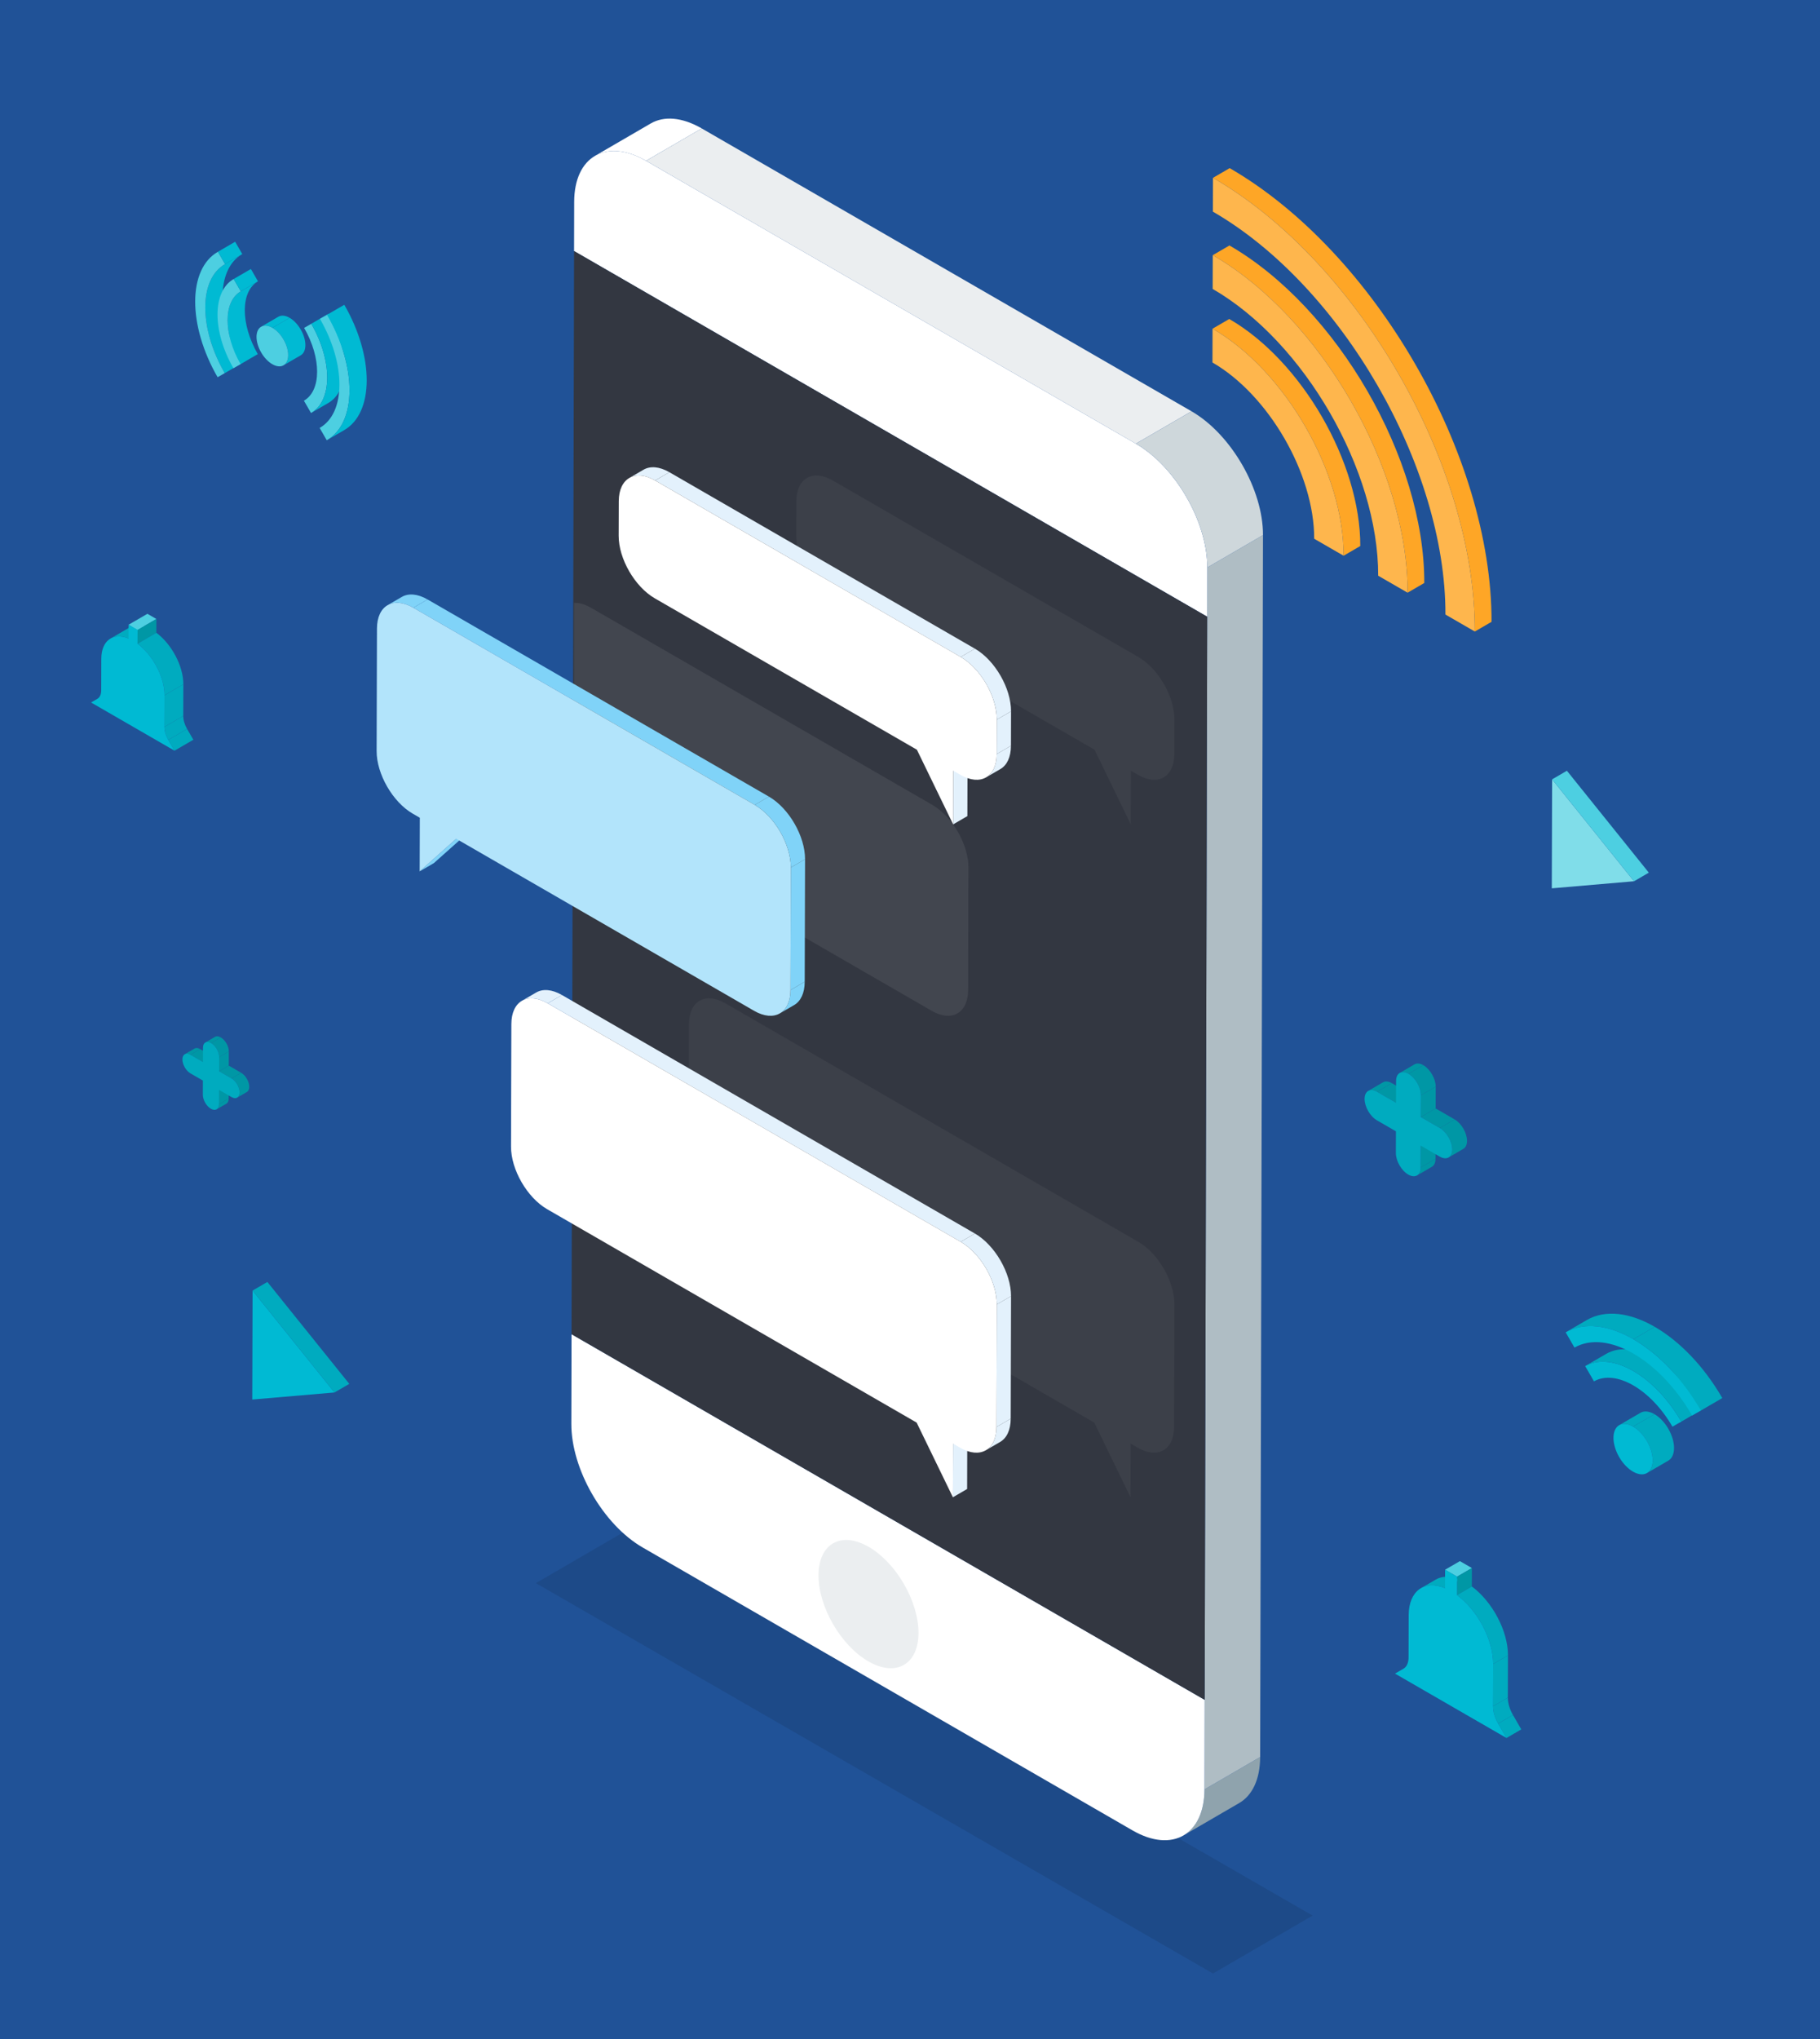 <?xml version="1.0" encoding="utf-8"?>
<svg viewBox="69 24 375 420" style="enable-background:new 0 0 500 500;" xmlns="http://www.w3.org/2000/svg">
<g id="Background">
  <rect style="fill:#205297;" width="500" height="500"></rect>
</g>

  <g>
    <polygon style="fill:rgba(0,0,0,0.1);" points="179.415,350.1 199.943,338.171 339.455,418.581 318.928,430.51 &#9;&#9;&#9;"/>
  </g>
  <g>
    <g>
      <g>
        <g style="enable-background:new    ;">
          <g>
            <path style="fill:#8FA3AD;" d="M324.336,395.394l-11.474,6.668c2.652-1.542,4.297-4.819,4.31-9.471l11.474-6.668 C328.632,390.575,326.988,393.852,324.336,395.394z"/>
          </g>
          <g>
            <path style="fill:#FFFFFF;" d="M191.615,56.096l11.474-6.668c2.684-1.56,6.399-1.34,10.498,1.027l-11.473,6.668 C198.014,54.756,194.299,54.536,191.615,56.096z"/>
          </g>
          <g>
            <polygon style="fill:#AFBDC4;" points="317.758,140.889 329.232,134.221 328.646,385.922 317.172,392.59 &#9;&#9;&#9;&#9;&#9;&#9;&#9;"/>
          </g>
          <g>
            <polygon style="fill:#EBEEF0;" points="202.114,57.122 213.587,50.455 314.51,108.723 303.037,115.391 &#9;&#9;&#9;&#9;&#9;&#9;&#9;"/>
          </g>
          <g>
            <path style="fill:#FFFFFF;" d="M317.758,140.889c0.027-9.375-6.562-20.788-14.721-25.498L202.114,57.122 c-8.149-4.705-14.781-0.925-14.807,8.45l-0.024,10.143l130.452,75.316L317.758,140.889z"/>
            <path style="fill:#FFFFFF;" d="M186.72,317.273c-0.027,9.363,6.562,20.788,14.711,25.493l100.923,58.268 c8.159,4.711,14.791,0.919,14.818-8.444l0.043-18.452l-130.452-75.316L186.72,317.273z"/>
            <polygon style="fill:#333741;" points="187.283,75.715 186.763,298.822 317.215,374.138 317.735,151.032 &#9;&#9;&#9;&#9;&#9;&#9;&#9;"/>
          </g>
          <g>
            <path style="fill:#CED7DB;" d="M303.037,115.391l11.474-6.668c8.159,4.711,14.748,16.123,14.721,25.498l-11.474,6.668 C317.785,131.514,311.196,120.101,303.037,115.391z"/>
          </g>
        </g>
      </g>
    </g>
    <g>
      <path style="fill:#EBEEF0;" d="M247.949,342.606c5.686,3.26,10.299,11.197,10.3,17.719c0.001,6.522-4.611,9.169-10.297,5.909 c-5.686-3.26-10.299-11.197-10.3-17.719C237.651,341.992,242.263,339.346,247.949,342.606z"/>
    </g>
  </g>
  <g style="opacity:0.29;">
    <g style="opacity:0.15;">
      <path style="fill:#FFFFFF;" d="M303.541,279.792c4.123,2.38,7.458,8.158,7.445,12.896l-0.071,25.246 c-0.013,4.738-3.37,6.651-7.493,4.27l-1.454-0.84l-0.031,11.047l-7.471-15.379l-76.132-43.958 c-4.123-2.381-7.458-8.158-7.445-12.896l0.071-25.246c0.013-4.738,3.37-6.651,7.493-4.27L303.541,279.792z"/>
    </g>
    <g style="opacity:0.15;">
      <path style="fill:#FFFFFF;" d="M303.541,159.322c4.13,2.384,7.458,8.158,7.445,12.903l-0.02,7.095 c-0.013,4.746-3.364,6.663-7.493,4.278l-1.454-0.839l-0.031,11.047l-7.471-15.379l-53.997-31.177 c-4.13-2.384-7.465-8.162-7.452-12.907l0.02-7.095c0.013-4.745,3.37-6.659,7.5-4.274L303.541,159.322z"/>
    </g>
    <g style="opacity:0.26;">
      <path style="fill:#FFFFFF;" d="M261.097,189.794l-70.336-40.611c-1.255-0.725-2.438-1.047-3.479-1.017v40.568 c1.01,1.172,2.149,2.169,3.359,2.868l1.454,0.84l-0.031,11.047l7.533-6.716l61.38,35.44c4.123,2.381,7.48,0.467,7.493-4.278 l0.071-25.238C268.556,197.952,265.22,192.175,261.097,189.794z"/>
    </g>
  </g>
  <g>
    <g>
      <g style="enable-background:new    ;">
        <g>
          <path style="fill:#FEB64D;" d="M318.84,91.705c14.938,8.625,27.049,29.601,27.001,46.767l-6.06-3.498 c0.038-13.326-9.363-29.61-20.961-36.305L318.84,91.705z"/>
        </g>
        <g>
          <path style="fill:#FEA626;" d="M318.84,91.705l3.439-1.999c14.939,8.625,27.049,29.601,27,46.767l-3.439,1.999 C345.89,121.307,333.779,100.33,318.84,91.705z"/>
        </g>
        <g>
          <path style="fill:#FEB64D;" d="M318.883,76.562c22.205,12.82,40.216,44.007,40.144,69.523l-6.06-3.498 c0.061-21.676-15.24-48.179-34.104-59.07L318.883,76.562z"/>
        </g>
        <g>
          <path style="fill:#FEA626;" d="M318.883,76.562l3.439-1.999c22.205,12.82,40.216,44.007,40.144,69.523l-3.439,1.999 C359.099,120.569,341.089,89.383,318.883,76.562z"/>
        </g>
        <g>
          <path style="fill:#FEB64D;" d="M318.928,60.632c29.846,17.232,54.052,59.158,53.954,93.453l-6.059-3.499 c0.086-30.456-21.41-67.689-47.915-82.992L318.928,60.632z"/>
        </g>
        <g>
          <path style="fill:#FEA626;" d="M318.928,60.632l3.439-1.999c29.846,17.232,54.052,59.158,53.954,93.453l-3.439,1.999 C372.98,119.79,348.775,77.863,318.928,60.632z"/>
        </g>
      </g>
    </g>
  </g>
  <g>
    <g>
      <g>
        <g style="enable-background:new    ;">
          <g>
            <path style="fill:#E3F1FC;" d="M176.542,230.144l2.932-1.704c1.358-0.789,3.239-0.679,5.314,0.519l-2.932,1.704 C179.781,229.465,177.9,229.354,176.542,230.144z"/>
          </g>
          <g>
            <polygon style="fill:#E3F1FC;" points="265.371,321.364 268.302,319.66 268.271,330.708 265.339,332.412 &#9;&#9;&#9;&#9;&#9;&#9;&#9;"/>
          </g>
          <g>
            <path style="fill:#E3F1FC;" d="M275.07,321.019l-2.932,1.704c1.341-0.779,2.173-2.436,2.18-4.79l2.932-1.704 C277.243,318.583,276.411,320.24,275.07,321.019z"/>
          </g>
          <g>
            <polygon style="fill:#E3F1FC;" points="274.389,292.688 277.321,290.984 277.249,316.229 274.318,317.933 &#9;&#9;&#9;&#9;&#9;&#9;&#9;"/>
          </g>
          <g>
            <polygon style="fill:#E3F1FC;" points="181.856,230.663 184.788,228.959 269.876,278.088 266.944,279.792 &#9;&#9;&#9;&#9;&#9;&#9;&#9;"/>
          </g>
          <g>
            <path style="fill:#FFFFFF;" d="M266.944,279.792c4.123,2.38,7.458,8.158,7.445,12.896l-0.071,25.246 c-0.013,4.738-3.37,6.651-7.493,4.27l-1.454-0.84l-0.031,11.047l-7.471-15.379l-76.132-43.958 c-4.123-2.381-7.458-8.158-7.445-12.896l0.071-25.246c0.013-4.738,3.37-6.651,7.493-4.27L266.944,279.792z"/>
          </g>
          <g>
            <path style="fill:#E3F1FC;" d="M266.944,279.792l2.932-1.704c4.123,2.381,7.458,8.158,7.445,12.896l-2.932,1.704 C274.402,287.95,271.067,282.172,266.944,279.792z"/>
          </g>
        </g>
      </g>
    </g>
    <g>
      <g>
        <g style="enable-background:new    ;">
          <g>
            <path style="fill:#E3F1FC;" d="M198.671,122.452l2.932-1.704c1.359-0.79,3.242-0.678,5.32,0.522l-2.932,1.704 C201.913,121.774,200.031,121.662,198.671,122.452z"/>
          </g>
          <g>
            <polygon style="fill:#E3F1FC;" points="265.422,182.76 268.353,181.056 268.322,192.103 265.391,193.807 &#9;&#9;&#9;&#9;&#9;&#9;&#9;"/>
          </g>
          <g>
            <path style="fill:#E3F1FC;" d="M275.12,182.417l-2.932,1.704c1.342-0.78,2.174-2.44,2.18-4.8l2.932-1.704 C277.294,179.977,276.462,181.637,275.12,182.417z"/>
          </g>
          <g>
            <polygon style="fill:#E3F1FC;" points="274.389,172.226 277.321,170.522 277.301,177.617 274.369,179.321 &#9;&#9;&#9;&#9;&#9;&#9;&#9;"/>
          </g>
          <g>
            <polygon style="fill:#E3F1FC;" points="203.991,122.974 206.923,121.27 269.876,157.619 266.944,159.322 &#9;&#9;&#9;&#9;&#9;&#9;&#9;"/>
          </g>
          <g>
            <path style="fill:#FFFFFF;" d="M266.944,159.322c4.13,2.384,7.458,8.158,7.445,12.903l-0.02,7.095 c-0.013,4.746-3.364,6.663-7.493,4.278l-1.454-0.839l-0.031,11.047l-7.471-15.379l-53.997-31.177 c-4.13-2.384-7.465-8.162-7.452-12.907l0.02-7.095c0.013-4.745,3.37-6.659,7.5-4.274L266.944,159.322z"/>
          </g>
          <g>
            <path style="fill:#E3F1FC;" d="M266.944,159.322l2.932-1.704c4.13,2.384,7.458,8.158,7.445,12.903l-2.932,1.704 C274.402,167.48,271.074,161.707,266.944,159.322z"/>
          </g>
        </g>
      </g>
    </g>
    <g>
      <g>
        <g style="enable-background:new    ;">
          <g>
            <polygon style="fill:#80D3F8;" points="163.001,196.774 165.933,195.07 158.399,201.786 155.468,203.489 &#9;&#9;&#9;&#9;&#9;&#9;&#9;"/>
          </g>
          <g>
            <path style="fill:#80D3F8;" d="M148.852,148.664l2.932-1.704c1.358-0.789,3.238-0.678,5.312,0.519l-2.932,1.704 C152.091,147.986,150.211,147.874,148.852,148.664z"/>
          </g>
          <g>
            <path style="fill:#80D3F8;" d="M232.625,231.029l-2.932,1.704c1.342-0.78,2.174-2.439,2.181-4.797l2.932-1.704 C234.799,228.59,233.967,230.249,232.625,231.029z"/>
          </g>
          <g>
            <polygon style="fill:#80D3F8;" points="231.945,202.698 234.877,200.994 234.806,226.232 231.874,227.936 &#9;&#9;&#9;&#9;&#9;&#9;&#9;"/>
          </g>
          <g>
            <polygon style="fill:#80D3F8;" points="154.165,149.183 157.096,147.479 227.432,188.09 224.501,189.794 &#9;&#9;&#9;&#9;&#9;&#9;&#9;"/>
          </g>
          <g>
            <path style="fill:#B2E4FB;" d="M224.501,189.794c4.123,2.381,7.458,8.158,7.445,12.903l-0.071,25.238 c-0.013,4.745-3.37,6.659-7.493,4.278l-61.38-35.44l-7.533,6.716l0.031-11.047l-1.454-0.84 c-4.123-2.38-7.458-8.158-7.445-12.903l0.071-25.238c0.013-4.745,3.37-6.659,7.493-4.278L224.501,189.794z"/>
          </g>
          <g>
            <path style="fill:#80D3F8;" d="M224.501,189.794l2.932-1.704c4.123,2.381,7.458,8.158,7.445,12.903l-2.932,1.704 C231.959,197.952,228.624,192.175,224.501,189.794z"/>
          </g>
        </g>
      </g>
    </g>
  </g>
  <g>
    <g>
      <g style="enable-background:new    ;">
        <g>
          <path style="fill:#0097A5;" d="M364.029,264.343l-3.049,1.772c0.461-0.268,0.747-0.835,0.75-1.639l3.049-1.772 C364.777,263.508,364.49,264.075,364.029,264.343z"/>
        </g>
        <g>
          <path style="fill:#0097A5;" d="M350.915,248.71l3.049-1.772c0.466-0.271,1.108-0.235,1.813,0.172l-3.049,1.772 C352.023,248.475,351.38,248.439,350.915,248.71z"/>
        </g>
        <g>
          <polygon style="fill:#0097A5;" points="361.743,259.984 364.792,258.212 364.779,262.703 361.73,264.475 &#9;&#9;&#9;&#9;&#9;&#9;"/>
        </g>
        <g>
          <polygon style="fill:#0097A5;" points="352.728,248.882 355.777,247.11 359.692,249.371 356.643,251.143 &#9;&#9;&#9;&#9;&#9;&#9;"/>
        </g>
        <g>
          <polygon style="fill:#0097A5;" points="361.759,254.097 364.808,252.325 368.716,254.581 365.667,256.353 &#9;&#9;&#9;&#9;&#9;&#9;"/>
        </g>
        <g>
          <polygon style="fill:#0097A5;" points="361.772,249.606 364.821,247.834 364.808,252.325 361.759,254.097 &#9;&#9;&#9;&#9;&#9;&#9;"/>
        </g>
        <g>
          <path style="fill:#0097A5;" d="M357.406,245.011l3.049-1.772c0.466-0.271,1.108-0.235,1.813,0.172l-3.049,1.772 C358.514,244.776,357.871,244.74,357.406,245.011z"/>
        </g>
        <g>
          <path style="fill:#0097A5;" d="M370.52,260.643l-3.049,1.772c0.461-0.268,0.747-0.835,0.75-1.639 c0.005-1.619-1.145-3.61-2.553-4.423l3.049-1.772c1.409,0.813,2.558,2.804,2.553,4.423 C371.267,259.808,370.981,260.376,370.52,260.643z"/>
        </g>
        <g>
          <path style="fill:#0097A5;" d="M359.219,245.183l3.049-1.772c1.409,0.813,2.558,2.804,2.553,4.423l-3.049,1.772 C361.776,247.987,360.627,245.996,359.219,245.183z"/>
        </g>
        <g>
          <path style="fill:#00ABBF;" d="M359.219,245.183c1.409,0.813,2.558,2.804,2.553,4.423l-0.013,4.491l3.908,2.256 c1.409,0.813,2.558,2.804,2.553,4.423c-0.004,1.619-1.161,2.278-2.57,1.465l-3.908-2.257l-0.013,4.491 c-0.005,1.619-1.161,2.278-2.57,1.465c-1.402-0.809-2.551-2.8-2.547-4.419l0.013-4.491l-3.915-2.261 c-1.402-0.809-2.551-2.8-2.547-4.419c0.005-1.619,1.161-2.278,2.563-1.469l3.915,2.261l0.013-4.491 C356.66,245.033,357.817,244.374,359.219,245.183z"/>
        </g>
      </g>
    </g>
  </g>
  <g>
    <g>
      <g style="enable-background:new    ;">
        <g>
          <path style="fill:#0097A5;" d="M115.633,251.347l-1.989,1.156c0.301-0.175,0.488-0.545,0.489-1.07l1.989-1.156 C116.12,250.802,115.933,251.172,115.633,251.347z"/>
        </g>
        <g>
          <path style="fill:#0097A5;" d="M107.076,241.146l1.989-1.156c0.304-0.177,0.723-0.153,1.183,0.112l-1.989,1.156 C107.799,240.993,107.379,240.97,107.076,241.146z"/>
        </g>
        <g>
          <polygon style="fill:#0097A5;" points="114.141,248.503 116.13,247.347 116.122,250.277 114.132,251.433 &#9;&#9;&#9;&#9;&#9;&#9;"/>
        </g>
        <g>
          <polygon style="fill:#0097A5;" points="108.258,241.258 110.248,240.102 112.802,241.577 110.813,242.733 &#9;&#9;&#9;&#9;&#9;&#9;"/>
        </g>
        <g>
          <polygon style="fill:#0097A5;" points="114.152,244.661 116.141,243.505 118.691,244.977 116.702,246.134 &#9;&#9;&#9;&#9;&#9;&#9;"/>
        </g>
        <g>
          <polygon style="fill:#0097A5;" points="114.16,241.731 116.149,240.574 116.141,243.505 114.152,244.661 &#9;&#9;&#9;&#9;&#9;&#9;"/>
        </g>
        <g>
          <path style="fill:#0097A5;" d="M111.311,238.733l1.989-1.156c0.304-0.177,0.723-0.153,1.183,0.112l-1.989,1.156 C112.034,238.579,111.615,238.556,111.311,238.733z"/>
        </g>
        <g>
          <path style="fill:#0097A5;" d="M119.868,248.933l-1.989,1.156c0.301-0.175,0.488-0.545,0.489-1.07 c0.003-1.056-0.747-2.355-1.666-2.886l1.989-1.156c0.919,0.531,1.669,1.83,1.666,2.886 C120.356,248.388,120.169,248.758,119.868,248.933z"/>
        </g>
        <g>
          <path style="fill:#0097A5;" d="M112.494,238.845l1.989-1.156c0.919,0.531,1.669,1.83,1.666,2.886l-1.989,1.156 C114.163,240.674,113.413,239.375,112.494,238.845z"/>
        </g>
        <g>
          <path style="fill:#00ABBF;" d="M112.494,238.845c0.919,0.531,1.669,1.83,1.666,2.886l-0.008,2.93l2.55,1.472 c0.919,0.531,1.669,1.83,1.666,2.886c-0.003,1.056-0.758,1.486-1.677,0.956l-2.55-1.472l-0.008,2.93 c-0.003,1.056-0.758,1.486-1.677,0.956c-0.915-0.528-1.665-1.827-1.662-2.883l0.008-2.93l-2.555-1.475 c-0.915-0.528-1.665-1.827-1.662-2.883s0.758-1.486,1.672-0.958l2.555,1.475l0.008-2.93 C110.824,238.747,111.579,238.317,112.494,238.845z"/>
        </g>
      </g>
    </g>
  </g>
  <g>
    <g>
      <g style="enable-background:new    ;">
        <g>
          <polygon style="fill:#80DDE9;" points="388.802,184.533 405.681,205.525 388.739,206.981 &#9;&#9;&#9;&#9;&#9;&#9;"/>
        </g>
        <g>
          <polygon style="fill:#4DCFE1;" points="388.802,184.533 391.852,182.761 408.73,203.753 405.681,205.525 &#9;&#9;&#9;&#9;&#9;&#9;"/>
        </g>
      </g>
    </g>
  </g>
  <g>
    <g>
      <g style="enable-background:new    ;">
        <g>
          <polygon style="fill:#00BAD3;" points="121.041,289.835 137.92,310.826 120.978,312.282 &#9;&#9;&#9;&#9;&#9;&#9;"/>
        </g>
        <g>
          <polygon style="fill:#00ABBF;" points="121.041,289.835 124.09,288.063 140.969,309.054 137.92,310.826 &#9;&#9;&#9;&#9;&#9;&#9;"/>
        </g>
      </g>
    </g>
  </g>
  <g>
    <g>
      <g style="enable-background:new    ;">
        <g>
          <polygon style="fill:#00ABBF;" points="356.43,368.733 359.479,366.961 361.203,365.978 358.154,367.75 &#9;&#9;&#9;&#9;&#9;&#9;"/>
        </g>
        <g>
          <polygon style="fill:#00ABBF;" points="377.689,379.029 380.737,377.257 382.451,380.225 379.402,381.997 &#9;&#9;&#9;&#9;&#9;&#9;"/>
        </g>
        <g>
          <path style="fill:#00ABBF;" d="M376.633,375.463l3.049-1.772c-0.003,1.111,0.374,2.393,1.055,3.566l-3.049,1.772 C377.007,377.856,376.63,376.574,376.633,375.463z"/>
        </g>
        <g>
          <path style="fill:#00ABBF;" d="M361.784,351.137l3.049-1.772c1.308-0.76,3.033-0.803,4.959-0.006l-3.049,1.772 C364.817,350.335,363.092,350.377,361.784,351.137z"/>
        </g>
        <g>
          <polygon style="fill:#00ABBF;" points="376.658,366.759 379.707,364.987 379.682,373.691 376.633,375.463 &#9;&#9;&#9;&#9;&#9;&#9;"/>
        </g>
        <g>
          <polygon style="fill:#4DCFE1;" points="366.753,347.338 369.802,345.566 372.275,346.994 369.225,348.766 &#9;&#9;&#9;&#9;&#9;&#9;"/>
        </g>
        <g>
          <polygon style="fill:#0097A5;" points="369.225,348.766 372.275,346.994 372.264,350.786 369.215,352.558 &#9;&#9;&#9;&#9;&#9;&#9;"/>
        </g>
        <g>
          <path style="fill:#00ABBF;" d="M369.215,352.558l3.049-1.772c4.217,3.126,7.457,9.162,7.443,14.2l-3.049,1.772 C376.672,361.72,373.432,355.685,369.215,352.558z"/>
        </g>
        <g>
          <path style="fill:#00BAD3;" d="M369.225,348.766l-0.011,3.793c4.217,3.126,7.457,9.162,7.443,14.2l-0.025,8.704 c-0.003,1.111,0.374,2.393,1.055,3.566l1.714,2.968l-22.973-13.264l1.725-0.983c0.679-0.387,1.069-1.227,1.072-2.338 l0.025-8.704c0.014-5.039,3.271-7.323,7.492-5.577l0.011-3.793L369.225,348.766z"/>
        </g>
      </g>
    </g>
  </g>
  <g>
    <g>
      <g style="enable-background:new    ;">
        <g>
          <polygon style="fill:#00ABBF;" points="87.765,168.701 91.641,166.449 92.926,165.706 89.051,167.958 &#9;&#9;&#9;&#9;&#9;&#9;"/>
        </g>
        <g>
          <polygon style="fill:#00ABBF;" points="103.674,176.401 107.549,174.149 108.835,176.376 104.96,178.629 &#9;&#9;&#9;&#9;&#9;&#9;"/>
        </g>
        <g>
          <path style="fill:#00ABBF;" d="M102.881,173.731l3.876-2.252c-0.002,0.827,0.285,1.791,0.792,2.67l-3.876,2.252 C103.166,175.522,102.879,174.558,102.881,173.731z"/>
        </g>
        <g>
          <path style="fill:#00ABBF;" d="M91.77,155.528l3.876-2.252c0.98-0.57,2.273-0.602,3.716-0.008l-3.876,2.252 C94.043,154.926,92.75,154.959,91.77,155.528z"/>
        </g>
        <g>
          <polygon style="fill:#00ABBF;" points="102.899,167.215 106.775,164.963 106.757,171.479 102.881,173.731 &#9;&#9;&#9;&#9;&#9;&#9;"/>
        </g>
        <g>
          <polygon style="fill:#4DCFE1;" points="95.494,152.685 99.37,150.433 101.222,151.502 97.346,153.755 &#9;&#9;&#9;&#9;&#9;&#9;"/>
        </g>
        <g>
          <polygon style="fill:#0097A5;" points="97.346,153.755 101.222,151.502 101.214,154.337 97.338,156.589 &#9;&#9;&#9;&#9;&#9;&#9;"/>
        </g>
        <g>
          <path style="fill:#00ABBF;" d="M97.338,156.589l3.876-2.252c3.149,2.344,5.572,6.854,5.561,10.626l-3.876,2.252 C102.91,163.443,100.488,158.933,97.338,156.589z"/>
        </g>
        <g>
          <path style="fill:#00BAD3;" d="M97.346,153.755l-0.008,2.834c3.15,2.344,5.572,6.854,5.561,10.626l-0.018,6.516 c-0.002,0.827,0.285,1.791,0.792,2.67l1.286,2.228l-17.195-9.928l1.286-0.743c0.511-0.291,0.803-0.921,0.805-1.748 l0.018-6.516c0.011-3.772,2.451-5.475,5.612-4.175l0.008-2.834L97.346,153.755z"/>
        </g>
      </g>
    </g>
  </g>
  <g>
    <g>
      <g style="enable-background:new    ;">
        <g>
          <path style="fill:#00BAD3;" d="M115.373,78.393l3.544-2.06c-5.411,3.084-5.44,13.156-0.063,22.468l-3.544,2.06 C109.933,91.549,109.961,81.477,115.373,78.393z"/>
        </g>
        <g>
          <path style="fill:#00BAD3;" d="M118.613,84.006l3.544-2.06c-3.608,2.056-3.627,8.78-0.042,14.997l-3.544,2.06 C114.986,92.786,115.005,86.062,118.613,84.006z"/>
        </g>
        <g>
          <path style="fill:#4DCFE1;" d="M117.149,81.47l1.464,2.536c-3.608,2.056-3.627,8.78-0.042,14.997l-1.474,0.84 C112.705,92.235,112.728,83.989,117.149,81.47z"/>
        </g>
        <g>
          <polygon style="fill:#00BAD3;" points="117.149,81.47 120.693,79.41 122.157,81.946 118.613,84.006 &#9;&#9;&#9;&#9;&#9;&#9;"/>
        </g>
        <g>
          <path style="fill:#4DCFE1;" d="M115.373,78.393c-5.411,3.084-5.44,13.156-0.063,22.468l-1.474,0.84 c-6.184-10.712-6.152-22.306,0.073-25.844L115.373,78.393z"/>
        </g>
        <g>
          <polygon style="fill:#00BAD3;" points="113.909,75.857 117.453,73.797 118.917,76.334 115.373,78.393 &#9;&#9;&#9;&#9;&#9;&#9;"/>
        </g>
      </g>
      <g style="enable-background:new    ;">
        <g>
          <path style="fill:#00BAD3;" d="M122.821,91.295l3.544-2.06c0.636-0.367,1.472-0.252,2.307,0.23l-3.544,2.06 C124.293,91.043,123.457,90.928,122.821,91.295z"/>
        </g>
        <g>
          <path style="fill:#00BAD3;" d="M125.128,91.525l3.544-2.06c0.835,0.482,1.669,1.331,2.301,2.43 c1.272,2.194,1.265,4.565-0.015,5.294l-3.544,2.06c1.28-0.73,1.287-3.1,0.015-5.294 C126.796,92.856,125.963,92.007,125.128,91.525z"/>
        </g>
        <g>
          <path style="fill:#4DCFE1;" d="M125.128,91.525c0.835,0.482,1.669,1.331,2.3,2.43c1.272,2.194,1.265,4.565-0.015,5.294 c-0.636,0.367-1.472,0.252-2.307-0.23c-0.835-0.482-1.668-1.33-2.301-2.43c-1.272-2.203-1.265-4.574,0.015-5.294 C123.457,90.928,124.293,91.043,125.128,91.525z"/>
        </g>
      </g>
      <g style="enable-background:new    ;">
        <g>
          <path style="fill:#4DCFE1;" d="M133.138,90.701c4.392,7.608,4.369,15.854-0.052,18.373l-1.464-2.536 c3.607-2.065,3.626-8.789,0.042-14.997L133.138,90.701z"/>
        </g>
        <g>
          <path style="fill:#00BAD3;" d="M133.138,90.701l3.544-2.06c4.392,7.608,4.369,15.854-0.052,18.373l-3.544,2.06 C137.507,106.555,137.53,98.309,133.138,90.701z"/>
        </g>
        <g>
          <polygon style="fill:#00BAD3;" points="131.664,91.541 135.208,89.482 136.682,88.642 133.138,90.701 &#9;&#9;&#9;&#9;&#9;&#9;"/>
        </g>
        <g>
          <path style="fill:#4DCFE1;" d="M136.399,88.843c6.184,10.703,6.152,22.297-0.073,25.844l-1.464-2.536 c5.411-3.084,5.44-13.156,0.063-22.469L136.399,88.843z"/>
        </g>
        <g>
          <path style="fill:#00BAD3;" d="M136.399,88.843l3.544-2.06c6.184,10.703,6.152,22.297-0.073,25.844l-3.544,2.06 C142.551,111.14,142.583,99.546,136.399,88.843z"/>
        </g>
        <g>
          <polygon style="fill:#00BAD3;" points="134.925,89.683 138.469,87.623 139.943,86.783 136.399,88.843 &#9;&#9;&#9;&#9;&#9;&#9;"/>
        </g>
      </g>
    </g>
  </g>
  <g>
    <g>
      <g style="enable-background:new    ;">
        <g>
          <path style="fill:#00ABBF;" d="M402.635,317.554l4.393-2.553c0.793-0.447,1.829-0.301,2.864,0.297l-4.393,2.553 C404.465,317.253,403.429,317.107,402.635,317.554z"/>
        </g>
        <g>
          <path style="fill:#00ABBF;" d="M405.499,317.85l4.393-2.553c1.035,0.597,2.068,1.646,2.856,3.006 c1.577,2.731,1.569,5.669-0.018,6.574l-4.393,2.553c1.587-0.904,1.595-3.842,0.019-6.573 C407.567,319.497,406.534,318.448,405.499,317.85z"/>
        </g>
        <g>
          <path style="fill:#00BAD3;" d="M405.499,317.85c1.035,0.597,2.068,1.646,2.856,3.006c1.577,2.731,1.568,5.669-0.019,6.573 c-0.793,0.447-1.829,0.301-2.864-0.297c-1.035-0.597-2.068-1.646-2.856-3.006c-1.567-2.725-1.558-5.663,0.018-6.573 C403.429,317.107,404.465,317.253,405.499,317.85z"/>
        </g>
      </g>
      <g style="enable-background:new    ;">
        <g>
          <path style="fill:#00ABBF;" d="M391.598,298.436l4.393-2.553c3.853-2.201,8.905-1.497,13.953,1.418l-4.393,2.553 C400.504,296.939,395.451,296.235,391.598,298.436z"/>
        </g>
        <g>
          <path style="fill:#00BAD3;" d="M395.615,305.393c2.74-1.561,6.331-1.06,9.917,1.011c3.586,2.071,7.168,5.711,9.89,10.426 l-1.827,1.041c-2.221-3.848-5.145-6.818-8.072-8.508c-2.927-1.69-5.858-2.1-8.094-0.826L395.615,305.393z"/>
        </g>
        <g>
          <path style="fill:#00ABBF;" d="M395.615,305.393l4.393-2.553c2.74-1.561,6.331-1.06,9.917,1.011 c3.586,2.071,7.169,5.711,9.89,10.425l-4.393,2.553c-2.722-4.715-6.304-8.355-9.89-10.426 C401.945,304.333,398.354,303.831,395.615,305.393z"/>
        </g>
        <g>
          <path style="fill:#00BAD3;" d="M405.551,299.854c5.048,2.914,10.09,8.039,13.923,14.677l-1.827,1.041 c-3.332-5.771-7.716-10.226-12.105-12.76c-4.389-2.534-8.781-3.146-12.13-1.232l-1.815-3.143 C395.451,296.235,400.504,296.939,405.551,299.854z"/>
        </g>
        <g>
          <path style="fill:#00ABBF;" d="M405.551,299.854l4.393-2.553c5.048,2.914,10.09,8.039,13.923,14.678l-4.393,2.553 C415.641,307.893,410.599,302.768,405.551,299.854z"/>
        </g>
      </g>
    </g>
  </g>
</svg>